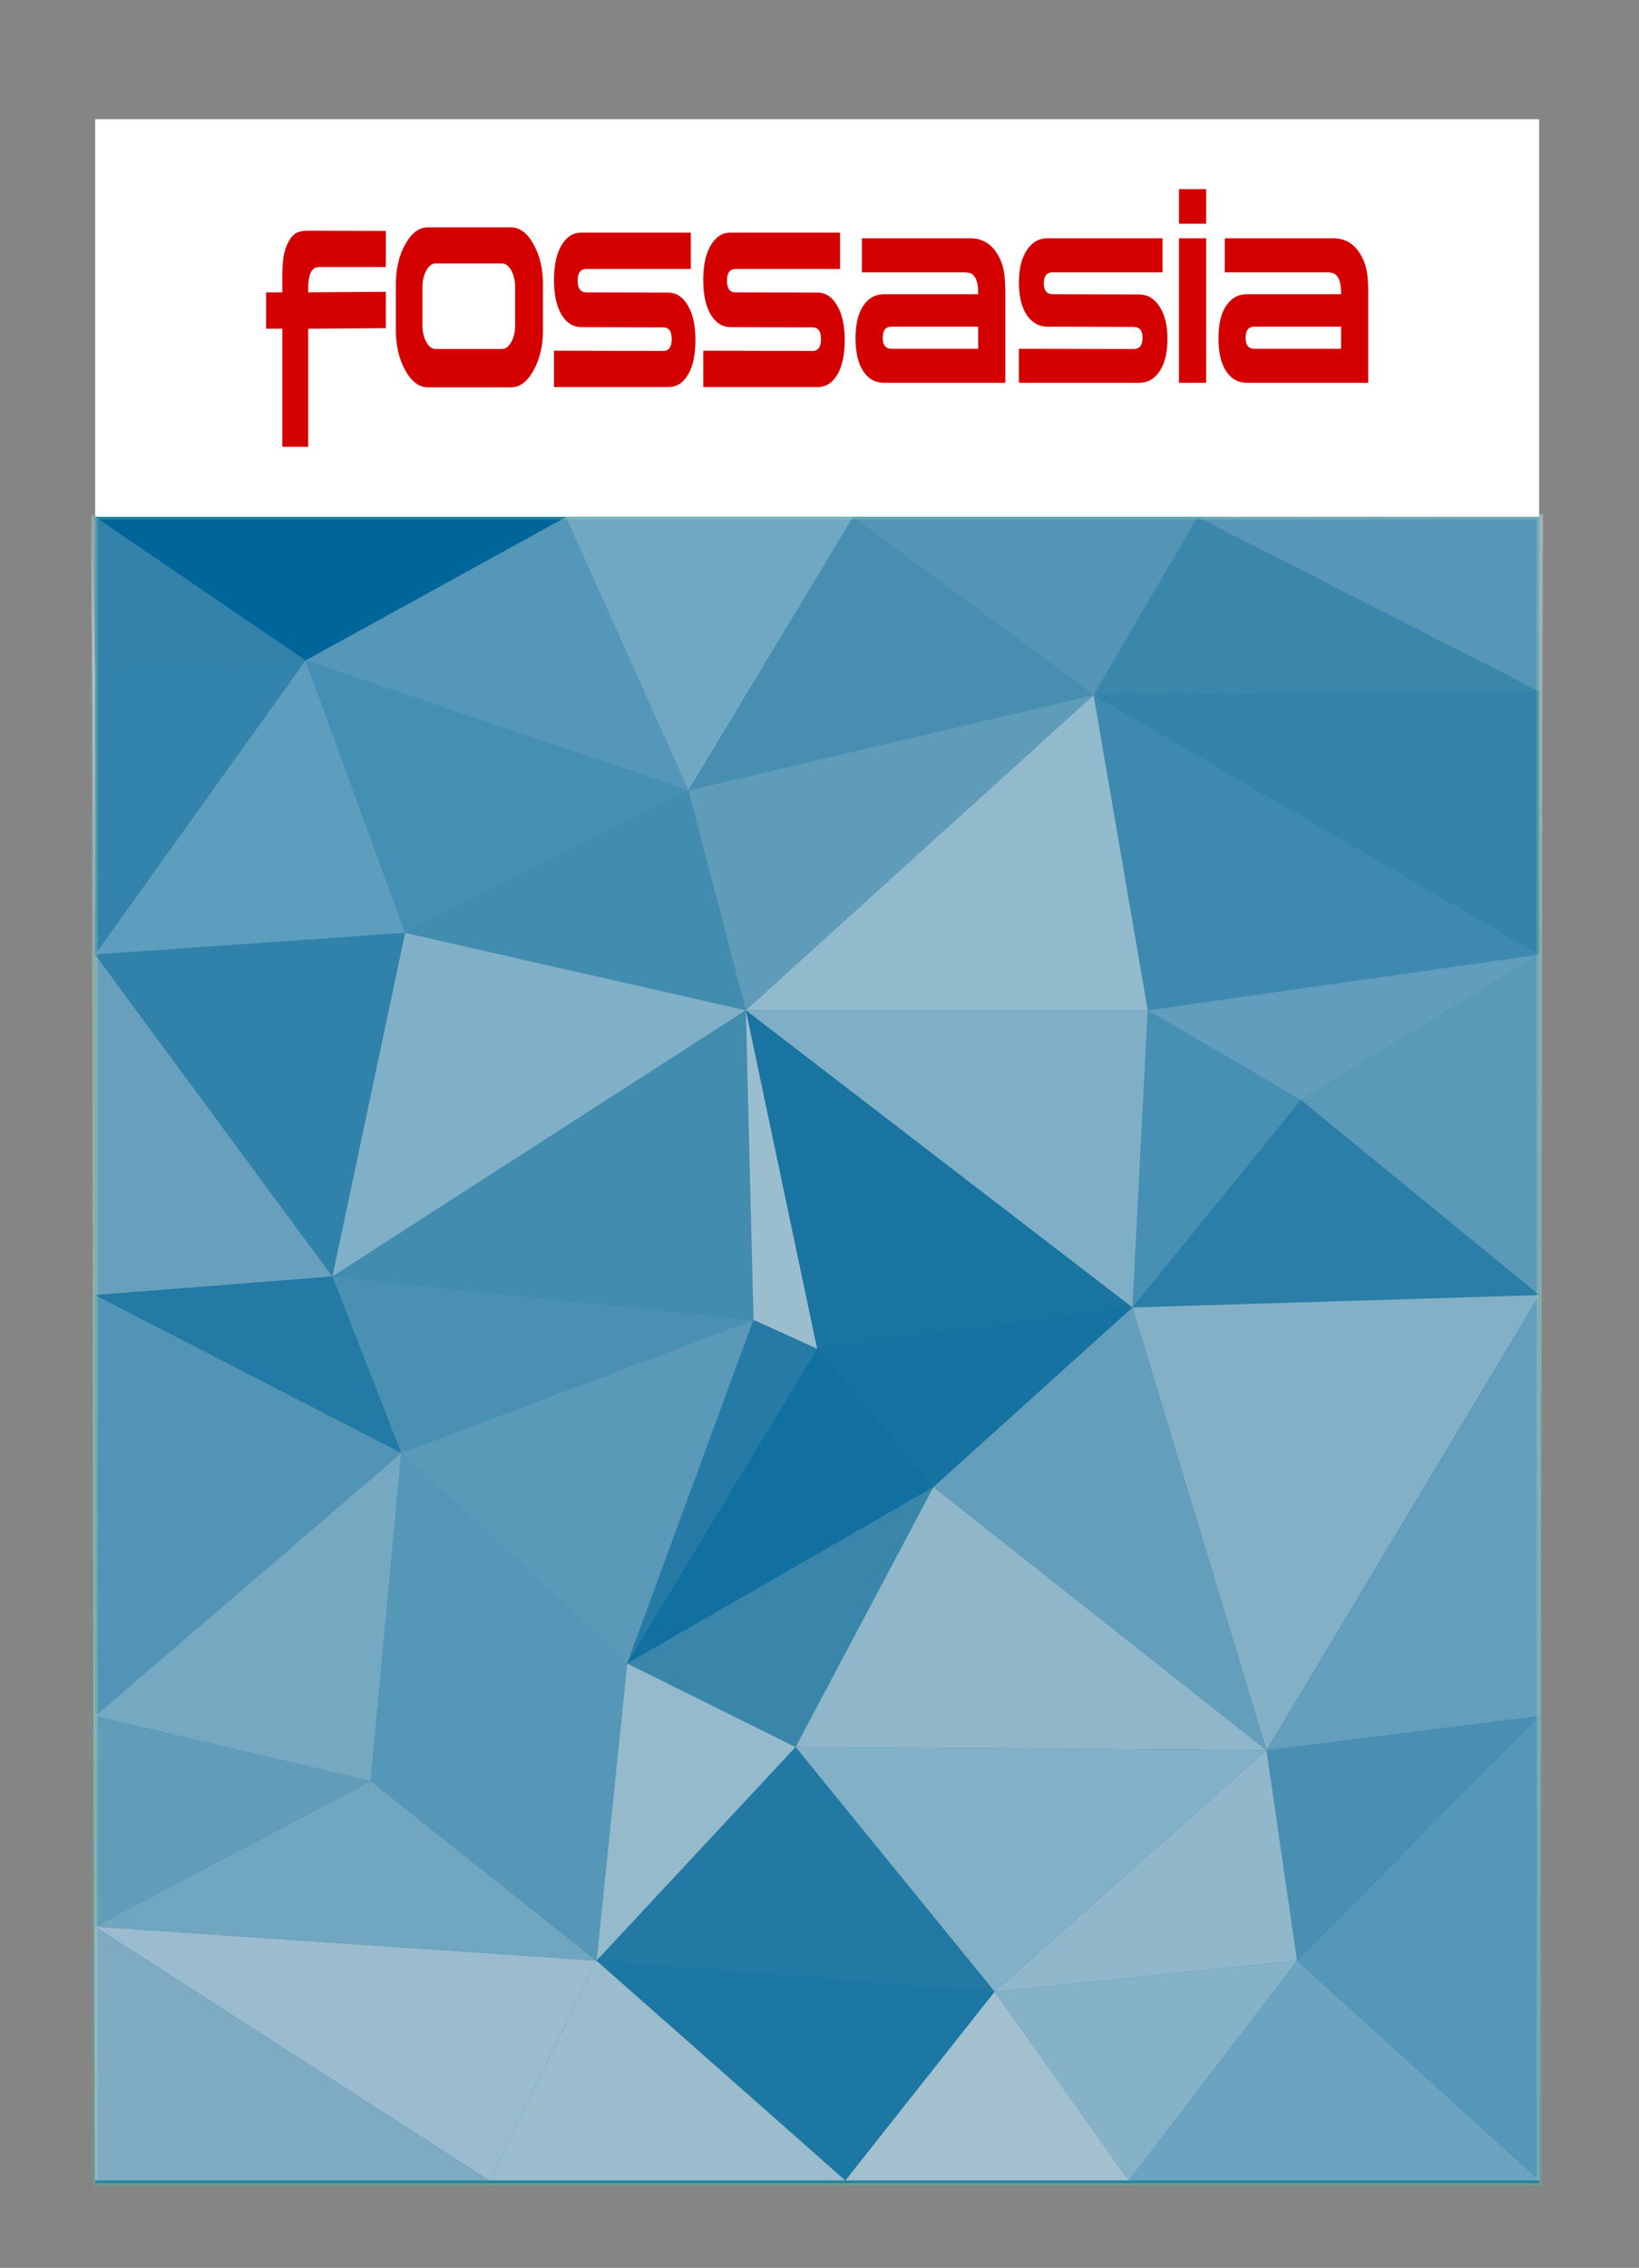 <svg xmlns="http://www.w3.org/2000/svg" xmlns:osb="http://www.openswatchbook.org/uri/2009/osb" xmlns:svg="http://www.w3.org/2000/svg" xmlns:xlink="http://www.w3.org/1999/xlink" id="svg8" width="1402.9" height="1940.301" enable-background="new" version="1.1" viewBox="0 0 371.184 513.371"><rect x="0" y="0" width="371.184" height="513.371" fill="#333333" stroke="none"/><defs id="defs2"><linearGradient id="linearGradient2559" osb:paint="solid"><stop id="stop2557" offset="0" stop-color="#5eba9d" stop-opacity=".38"/></linearGradient><linearGradient id="linearGradient2464" osb:paint="solid"><stop id="stop2462" offset="0" stop-color="#000" stop-opacity="1"/></linearGradient><linearGradient id="linearGradient2561" x1="-.435" x2="339.101" y1="71.575" y2="71.575" gradientTransform="matrix(0.966,0,0,1.98,-63.013,-143.799)" gradientUnits="userSpaceOnUse" xlink:href="#linearGradient2559"/></defs><g id="layer4" transform="translate(84.564,307.671)"><rect id="rect902" width="371.184" height="513.371" x="-84.564" y="-307.671" fill="#fff" fill-opacity="1" stroke="none" stroke-dasharray="none" stroke-miterlimit="4" stroke-opacity="1" stroke-width=".727" opacity=".403"/></g><g id="layer1" display="inline" opacity="1" transform="translate(84.564,307.671)"><rect id="rect4504" width="327.019" height="377.206" x="-63.013" y="-190.678" fill="#069" fill-opacity="1" stroke="url(#linearGradient2561)" stroke-width="1.202" opacity="1"/><g id="g920"><rect id="rect913" width="327.019" height="90.02" x="-63.013" y="-280.697" fill="#fff" fill-opacity="1" stroke="none" stroke-opacity=".141" stroke-width=".176" display="inline" opacity="1"/><path font-stretch="normal" style="line-height:20%;-inkscape-font-specification:spaceman;text-align:start" id="path2862" fill="#d40000" fill-opacity="1" stroke="none" stroke-width=".443" d="m 182.439,-264.849 v 7.827 h 6.152 v -7.827 z m -170.098,8.642 c -1.988,3e-5 -3.696,1.278 -5.122,3.836 -1.427,2.516 -2.14,5.576 -2.14,9.181 v 10.188 c 0,3.564 0.713,6.624 2.14,9.181 1.427,2.557 3.134,3.837 5.122,3.837 h 18.804 c 2.011,0 3.718,-1.279 5.122,-3.837 1.427,-2.557 2.14,-5.618 2.14,-9.181 v -10.188 c -4e-5,-3.605 -0.713,-6.666 -2.14,-9.181 -1.403,-2.557 -3.11,-3.836 -5.122,-3.836 z m -27.109,0.755 c -1.006,3e-5 -1.848,0.147 -2.526,0.44 -0.678,0.294 -1.31,0.964 -1.895,2.012 -0.585,1.048 -0.97,2.202 -1.157,3.459 -0.187,1.216 -0.281,2.745 -0.281,4.59 v 3.459 h -3.683 v 8.239 h 3.683 v 26.727 h 5.859 v -26.727 l 17.576,-0.127 v -8.238 l -17.576,0.125 v -0.88 c -10e-6,-1.803 0.257,-3.123 0.771,-3.962 0.304,-0.377 0.573,-0.629 0.807,-0.755 0.327,-0.084 0.713,-0.127 1.157,-0.127 H 2.809 v -8.175 z m 61.805,0.44 c -1.286,3e-5 -2.386,0.461 -3.298,1.384 -1.894,1.929 -2.841,5.051 -2.841,9.369 0,3.27 0.561,5.87 1.684,7.799 1.146,1.887 2.631,2.83 4.456,2.83 l 18.593,0.063 c 1.286,3e-5 1.929,0.88 1.929,2.641 -2e-5,1.803 -0.643,2.704 -1.929,2.704 l -24.733,-0.063 v 8.239 h 25.891 c 1.31,0 2.409,-0.441 3.297,-1.321 1.894,-1.845 2.841,-4.968 2.841,-9.37 -4e-5,-3.27 -0.573,-5.869 -1.719,-7.798 -1.123,-1.928 -2.596,-2.893 -4.42,-2.893 l -18.594,-0.063 c -1.286,3e-5 -1.929,-0.88 -1.929,-2.641 -10e-6,-1.761 0.643,-2.642 1.929,-2.642 h 23.681 v -8.238 z m 33.803,0 c -1.286,3e-5 -2.385,0.461 -3.297,1.384 -1.894,1.929 -2.841,5.051 -2.841,9.369 0,3.27 0.561,5.87 1.684,7.799 1.146,1.887 2.631,2.83 4.455,2.83 l 18.594,0.063 c 1.286,3e-5 1.929,0.88 1.929,2.641 -3e-5,1.803 -0.643,2.704 -1.929,2.704 l -24.733,-0.063 v 8.239 h 25.89 c 1.31,0 2.409,-0.441 3.298,-1.321 1.894,-1.845 2.841,-4.968 2.841,-9.37 -4e-5,-3.27 -0.573,-5.869 -1.719,-7.798 -1.123,-1.928 -2.596,-2.893 -4.42,-2.893 l -18.593,-0.063 c -1.286,3e-5 -1.929,-0.88 -1.929,-2.641 -1e-5,-1.761 0.643,-2.642 1.929,-2.642 h 23.68 v -8.238 z m 29.788,1.284 v 7.709 h 23.059 c 0.712,3e-5 1.24,0.078 1.584,0.235 1.13,0.51 1.694,1.981 1.695,4.413 v 0.294 h -21.291 c -1.989,3e-5 -3.573,0.883 -4.752,2.648 -1.154,1.726 -1.732,4.178 -1.732,7.356 0,3.177 0.578,5.649 1.732,7.414 1.154,1.765 2.738,2.648 4.752,2.648 h 27.443 v -19.948 c -6e-5,-2.275 -0.111,-4.04 -0.332,-5.296 -0.319,-1.687 -0.921,-3.158 -1.805,-4.413 -1.424,-2.04 -3.352,-3.06 -5.783,-3.06 z m 42.007,0 c -1.351,0 -2.505,0.432 -3.463,1.295 -1.989,1.805 -2.983,4.727 -2.983,8.767 0,3.06 0.589,5.492 1.768,7.297 1.203,1.765 2.763,2.647 4.679,2.647 l 19.523,0.059 c 1.351,0 2.026,0.823 2.026,2.471 -3e-5,1.687 -0.675,2.53 -2.026,2.53 l -25.97,-0.059 v 7.709 h 27.185 c 1.375,0 2.529,-0.413 3.462,-1.236 1.989,-1.726 2.984,-4.648 2.984,-8.767 -5e-5,-3.06 -0.602,-5.491 -1.805,-7.296 -1.179,-1.804 -2.726,-2.707 -4.641,-2.707 l -19.523,-0.059 c -1.351,0 -2.026,-0.823 -2.026,-2.471 0,-1.648 0.676,-2.472 2.026,-2.472 h 24.865 v -7.709 z m 29.804,0 v 32.717 h 6.152 v -32.717 z m 10.375,0 v 7.709 h 23.059 c 0.712,3e-5 1.24,0.078 1.584,0.235 1.13,0.51 1.695,1.981 1.695,4.413 v 0.294 h -21.292 c -1.989,3e-5 -3.573,0.883 -4.752,2.648 -1.154,1.726 -1.731,4.178 -1.731,7.356 0,3.177 0.577,5.649 1.731,7.414 1.154,1.765 2.738,2.648 4.752,2.648 h 27.443 v -19.948 c -3e-5,-2.275 -0.11,-4.04 -0.331,-5.296 -0.319,-1.687 -0.921,-3.158 -1.805,-4.413 -1.424,-2.04 -3.352,-3.06 -5.784,-3.06 z m -178.718,5.696 h 15.015 c 0.819,3e-5 1.52,0.524 2.105,1.572 0.585,1.048 0.877,2.307 0.877,3.774 v 8.678 c -2e-5,1.467 -0.292,2.726 -0.877,3.774 -0.585,1.048 -1.286,1.572 -2.105,1.572 h -15.015 c -0.819,0 -1.521,-0.524 -2.105,-1.572 -0.585,-1.048 -0.877,-2.306 -0.877,-3.774 v -8.678 c -10e-6,-1.467 0.292,-2.726 0.877,-3.774 0.585,-1.048 1.287,-1.572 2.105,-1.572 z m 103.201,14.311 h 19.67 v 5.002 h -19.67 c -1.302,0 -1.952,-0.824 -1.952,-2.472 0,-1.687 0.651,-2.53 1.952,-2.53 z m 82.184,0 h 19.671 v 5.002 h -19.671 c -1.302,0 -1.952,-0.824 -1.952,-2.472 -2e-5,-1.687 0.651,-2.53 1.952,-2.53 z" font-family="spaceman" font-size="105.933" font-style="normal" font-variant="normal" font-weight="normal" letter-spacing="-8" text-anchor="start" writing-mode="lr-tb"/></g></g><g id="layer2" display="inline" opacity=".799" transform="translate(84.564,307.671)"><g id="g6827" transform="matrix(2.317,0,0,1.873,83.308,-164.424)"><path id="path6075" fill="none" stroke="none" stroke-linecap="round" stroke-linejoin="round" stroke-width=".265" d="m -63.547,-14.338 74.47,0.363 67.463,-0.363 z"/><path id="path6077" fill="none" stroke="none" stroke-linecap="round" stroke-linejoin="round" stroke-width=".265" d="m -17.14,-13.975 h 28.063 l -74.47,-0.363 z"/><path id="path6079" fill="none" stroke="none" stroke-linecap="round" stroke-linejoin="round" stroke-width=".265" d="M 10.923,-13.975 H 44.599 L 78.386,-14.338 Z"/><path id="path6081" fill="none" stroke="none" stroke-linecap="round" stroke-linejoin="round" stroke-width=".265" d="m -42.584,3.339 25.444,-17.314 -46.407,-0.363 z"/><path id="path6083" fill="#e5e7e6" fill-opacity=".273" stroke="none" stroke-linecap="round" stroke-linejoin="round" stroke-width=".265" d="M -63.164,4.087 -42.584,3.339 -63.547,-14.338 Z"/><path id="path6085" fill="#e5e5e5" fill-opacity=".458" stroke="none" stroke-linecap="round" stroke-linejoin="round" stroke-width=".265" d="M 10.923,-13.975 34.443,7.521 44.599,-13.975 Z"/><path id="path6087" fill="#ececec" fill-opacity=".454" stroke="none" stroke-linecap="round" stroke-linejoin="round" stroke-width=".265" d="M 44.599,-13.975 78.003,7.081 78.386,-14.338 Z"/><path id="path6089" fill="#f2f2f2" fill-opacity=".577" stroke="none" stroke-linecap="round" stroke-linejoin="round" stroke-width=".265" d="m -5.167,19.054 16.09,-33.03 h -28.063 z"/><path id="path6091" fill="#e6e6e6" fill-opacity=".322" stroke="none" stroke-linecap="round" stroke-linejoin="round" stroke-width=".265" d="M 34.443,7.521 78.003,7.081 44.599,-13.975 Z"/><path id="path6093" fill="#f3f3f3" fill-opacity=".436" stroke="none" stroke-linecap="round" stroke-linejoin="round" stroke-width=".265" d="M -42.584,3.339 -5.167,19.054 -17.14,-13.975 Z"/><path id="path6095" fill="#ececec" fill-opacity=".379" stroke="none" stroke-linecap="round" stroke-linejoin="round" stroke-width=".265" d="M -5.167,19.054 34.443,7.521 10.923,-13.975 Z"/><path id="path6097" fill="#f9f9f9" fill-opacity=".352" stroke="none" stroke-linecap="round" stroke-linejoin="round" stroke-width=".265" d="M -32.856,36.267 -5.167,19.054 -42.584,3.339 Z"/><path id="path6099" fill="#f7f7f7" fill-opacity=".26" stroke="none" stroke-linecap="round" stroke-linejoin="round" stroke-width=".265" d="M -63.164,38.886 -42.584,3.339 -63.164,4.087 Z"/><path id="path6101" fill="#f9f9f9" fill-opacity=".467" stroke="none" stroke-linecap="round" stroke-linejoin="round" stroke-width=".265" d="m -63.164,38.886 30.308,-2.619 -9.729,-32.928 z"/><path id="path6103" fill="#ededed" fill-opacity=".273" stroke="none" stroke-linecap="round" stroke-linejoin="round" stroke-width=".265" d="M 34.443,7.521 78.003,38.886 V 7.081 Z"/><path id="path6105" fill="#f2f2f2" fill-opacity=".313" stroke="none" stroke-linecap="round" stroke-linejoin="round" stroke-width=".265" d="M 39.735,45.621 78.003,38.886 34.443,7.521 Z"/><path id="path6107" fill="#eee" fill-opacity=".348" stroke="none" stroke-linecap="round" stroke-linejoin="round" stroke-width=".265" d="M -32.856,36.267 0.446,45.621 -5.167,19.054 Z"/><path id="path6109" fill="#f0f0f0" fill-opacity=".493" stroke="none" stroke-linecap="round" stroke-linejoin="round" stroke-width=".265" d="M 0.446,45.621 34.443,7.521 -5.167,19.054 Z"/><path id="path6111" fill="#efefef" fill-opacity=".762" stroke="none" stroke-linecap="round" stroke-linejoin="round" stroke-width=".265" d="M 0.446,45.621 39.735,45.621 34.443,7.521 Z"/><path id="path6113" fill="#ececec" fill-opacity=".511" stroke="none" stroke-linecap="round" stroke-linejoin="round" stroke-width=".265" d="M 54.702,56.472 78.003,38.886 39.735,45.621 Z"/><path id="path6115" fill="#f1f1f1" fill-opacity=".251" stroke="none" stroke-linecap="round" stroke-linejoin="round" stroke-width=".265" d="m -63.164,38.886 23.199,38.914 7.109,-41.534 z"/><path id="path6117" fill="#ececec" fill-opacity=".485" stroke="none" stroke-linecap="round" stroke-linejoin="round" stroke-width=".265" d="M 54.702,56.472 78.003,80.045 V 38.886 Z"/><path id="path6119" fill="#f2f2f2" fill-opacity=".37" stroke="none" stroke-linecap="round" stroke-linejoin="round" stroke-width=".265" d="M 39.735,45.621 38.238,81.542 54.702,56.472 Z"/><path id="path6121" fill="#e7e7e7" fill-opacity=".559" stroke="none" stroke-linecap="round" stroke-linejoin="round" stroke-width=".265" d="M -63.164,80.045 -39.965,77.8 -63.164,38.886 Z"/><path id="path6123" fill="#f0f0f0" fill-opacity=".665" stroke="none" stroke-linecap="round" stroke-linejoin="round" stroke-width=".265" d="M -39.965,77.8 0.446,45.621 -32.856,36.267 Z"/><path id="path6125" fill="#ebebeb" fill-opacity=".824" stroke="none" stroke-linecap="round" stroke-linejoin="round" stroke-width=".265" d="M 7.419,86.542 0.446,45.621 1.195,83.039 Z"/><path id="path6127" fill="#f0f0f0" fill-opacity=".652" stroke="none" stroke-linecap="round" stroke-linejoin="round" stroke-width=".265" d="M 0.446,45.621 38.238,81.542 39.735,45.621 Z"/><path id="path6129" fill="#e9e9e9" fill-opacity=".145" stroke="none" stroke-linecap="round" stroke-linejoin="round" stroke-width=".265" d="M 7.419,86.542 38.238,81.542 0.446,45.621 Z"/><path id="path6131" fill="#eee" fill-opacity=".348" stroke="none" stroke-linecap="round" stroke-linejoin="round" stroke-width=".265" d="M -39.965,77.8 1.195,83.039 0.446,45.621 Z"/><path id="path6133" fill="#ececec" fill-opacity=".225" stroke="none" stroke-linecap="round" stroke-linejoin="round" stroke-width=".265" d="M 38.238,81.542 78.003,80.045 54.702,56.472 Z"/><path id="path6135" fill="#e8e8e8" fill-opacity=".119" stroke="none" stroke-linecap="round" stroke-linejoin="round" stroke-width=".265" d="M 18.781,103.244 38.238,81.542 7.419,86.542 Z"/><path id="path6137" fill="#ececec" fill-opacity=".396" stroke="none" stroke-linecap="round" stroke-linejoin="round" stroke-width=".265" d="M -33.23,99.128 1.195,83.039 -39.965,77.8 Z"/><path id="path6139" fill="#f0f0f0" fill-opacity=".176" stroke="none" stroke-linecap="round" stroke-linejoin="round" stroke-width=".265" d="m -63.164,80.045 29.934,19.083 -6.735,-21.328 z"/><path id="path6141" fill="#eaeaea" fill-opacity=".48" stroke="none" stroke-linecap="round" stroke-linejoin="round" stroke-width=".265" d="M -11.153,124.573 1.195,83.039 -33.23,99.128 Z"/><path id="path6143" fill="#e6e6e6" fill-opacity=".203" stroke="none" stroke-linecap="round" stroke-linejoin="round" stroke-width=".265" d="M -11.153,124.573 7.419,86.542 1.195,83.039 Z"/><path id="path6145" fill="#e4e4e4" fill-opacity=".093" stroke="none" stroke-linecap="round" stroke-linejoin="round" stroke-width=".265" d="M -11.153,124.573 18.781,103.244 7.419,86.542 Z"/><path id="path6147" fill="#ececec" fill-opacity=".427" stroke="none" stroke-linecap="round" stroke-linejoin="round" stroke-width=".265" d="M -63.164,130.934 -33.23,99.128 -63.164,80.045 Z"/><path id="path6149" fill="#e4e4e4" fill-opacity=".322" stroke="none" stroke-linecap="round" stroke-linejoin="round" stroke-width=".265" d="M 5.31,134.675 18.781,103.244 -11.153,124.573 Z"/><path id="path6151" fill="#ebebeb" fill-opacity=".529" stroke="none" stroke-linecap="round" stroke-linejoin="round" stroke-width=".265" d="M 18.781,103.244 51.334,135.049 38.238,81.542 Z"/><path id="path6153" fill="#eaeaea" fill-opacity=".7" stroke="none" stroke-linecap="round" stroke-linejoin="round" stroke-width=".265" d="M 51.334,135.049 78.003,80.045 38.238,81.542 Z"/><path id="path6155" fill="#ededed" fill-opacity=".524" stroke="none" stroke-linecap="round" stroke-linejoin="round" stroke-width=".265" d="m 51.334,135.049 26.669,-4.116 V 80.045 Z"/><path id="path6157" fill="#ececec" fill-opacity=".449" stroke="none" stroke-linecap="round" stroke-linejoin="round" stroke-width=".265" d="M -36.223,138.791 -11.153,124.573 -33.23,99.128 Z"/><path id="path6159" fill="#e9e9e9" fill-opacity=".626" stroke="none" stroke-linecap="round" stroke-linejoin="round" stroke-width=".265" d="m -63.164,130.934 26.941,7.858 2.993,-39.663 z"/><path id="path6161" fill="#e7e7e7" fill-opacity=".775" stroke="none" stroke-linecap="round" stroke-linejoin="round" stroke-width=".265" d="M 5.31,134.675 51.334,135.049 18.781,103.244 Z"/><path id="path6163" fill="#e2e3e3" fill-opacity=".537" stroke="none" stroke-linecap="round" stroke-linejoin="round" stroke-width=".265" d="m -63.164,156.378 26.941,-17.586 -26.941,-7.858 z"/><path id="path6165" fill="#eaeaea" fill-opacity=".789" stroke="none" stroke-linecap="round" stroke-linejoin="round" stroke-width=".265" d="M -14.147,160.494 5.31,134.675 -11.153,124.573 Z"/><path id="path6167" fill="#e9e9e9" fill-opacity=".458" stroke="none" stroke-linecap="round" stroke-linejoin="round" stroke-width=".265" d="m -36.223,138.791 22.076,21.702 2.993,-35.921 z"/><path id="path6169" fill="#ececec" fill-opacity=".687" stroke="none" stroke-linecap="round" stroke-linejoin="round" stroke-width=".265" d="M 24.768,164.235 51.334,135.049 5.31,134.675 Z"/><path id="path6171" fill="#e8e8e8" fill-opacity=".392" stroke="none" stroke-linecap="round" stroke-linejoin="round" stroke-width=".265" d="m 54.328,160.494 23.675,-29.56 -26.669,4.116 z"/><path id="path6173" fill="#e8e8e8" fill-opacity=".78" stroke="none" stroke-linecap="round" stroke-linejoin="round" stroke-width=".265" d="m 24.768,164.235 29.56,-3.742 -2.993,-25.444 z"/><path id="path6175" fill="#eaeaea" fill-opacity=".176" stroke="none" stroke-linecap="round" stroke-linejoin="round" stroke-width=".265" d="M -14.147,160.494 24.768,164.235 5.31,134.675 Z"/><path id="path6177" fill="#ebebeb" fill-opacity=".714" stroke="none" stroke-linecap="round" stroke-linejoin="round" stroke-width=".265" d="M 37.864,187.06 54.328,160.494 24.768,164.235 Z"/><path id="path6179" fill="#f5f5f5" fill-opacity=".427" stroke="none" stroke-linecap="round" stroke-linejoin="round" stroke-width=".265" d="m 78.003,187.06 v -56.127 l -23.675,29.56 z"/><path id="path6181" fill="#ebebeb" fill-opacity=".154" stroke="none" stroke-linecap="round" stroke-linejoin="round" stroke-width=".265" d="M -14.147,160.494 10.175,187.06 24.768,164.235 Z"/><path id="path6183" fill="#eaeaea" fill-opacity=".604" stroke="none" stroke-linecap="round" stroke-linejoin="round" stroke-width=".265" d="m -63.164,156.378 49.017,4.116 -22.076,-21.702 z"/><path id="path6185" fill="#e9e9e9" fill-opacity=".828" stroke="none" stroke-linecap="round" stroke-linejoin="round" stroke-width=".265" d="m -63.164,156.378 38.54,30.683 10.477,-26.567 z"/><path id="path6187" fill="#e4e5e5" fill-opacity=".885" stroke="none" stroke-linecap="round" stroke-linejoin="round" stroke-width=".265" d="M 10.175,187.06 H 37.864 L 24.768,164.235 Z"/><path id="path6189" fill="#e1e2e2" fill-opacity=".7" stroke="none" stroke-linecap="round" stroke-linejoin="round" stroke-width=".265" d="m -63.164,187.06 h 38.54 l -38.54,-30.683 z"/><path id="path6191" fill="#e6e7e7" fill-opacity=".833" stroke="none" stroke-linecap="round" stroke-linejoin="round" stroke-width=".265" d="M -24.624,187.06 H 10.175 L -14.147,160.494 Z"/><path id="path6193" fill="#eff0ef" fill-opacity=".559" stroke="none" stroke-linecap="round" stroke-linejoin="round" stroke-width=".265" d="M 37.864,187.06 H 78.003 L 54.328,160.494 Z"/><path id="path6195" fill="#d8dbda" fill-opacity=".767" stroke="none" stroke-linecap="round" stroke-linejoin="round" stroke-width=".265" d="m -63.547,-14.338 0.383,53.224 V 4.087 Z"/><path id="path6197" fill="#dddede" fill-opacity=".507" stroke="none" stroke-linecap="round" stroke-linejoin="round" stroke-width=".265" d="M 78.003,38.886 78.386,-14.338 78.003,7.081 Z"/><path id="path6199" fill="#e2e3e3" fill-opacity=".357" stroke="none" stroke-linecap="round" stroke-linejoin="round" stroke-width=".265" d="M 78.003,80.045 78.386,-14.338 78.003,38.886 Z"/><path id="path6201" fill="#dfe0e0" fill-opacity=".317" stroke="none" stroke-linecap="round" stroke-linejoin="round" stroke-width=".265" d="m -63.547,-14.338 0.383,94.383 V 38.886 Z"/><path id="path6203" fill="#e2e3e2" fill-opacity=".269" stroke="none" stroke-linecap="round" stroke-linejoin="round" stroke-width=".265" d="M 78.003,130.934 78.386,-14.338 78.003,80.045 Z"/><path id="path6205" fill="#e0e1e1" fill-opacity=".322" stroke="none" stroke-linecap="round" stroke-linejoin="round" stroke-width=".265" d="m -63.547,-14.338 0.383,145.271 V 80.045 Z"/><path id="path6207" fill="#e1e2e2" fill-opacity=".511" stroke="none" stroke-linecap="round" stroke-linejoin="round" stroke-width=".265" d="m -63.547,-14.338 0.383,170.716 v -25.444 z"/><path id="path6209" fill="#e3e4e4" fill-opacity=".383" stroke="none" stroke-linecap="round" stroke-linejoin="round" stroke-width=".265" d="M 78.003,187.06 78.386,-14.338 78.003,130.934 Z"/><path id="path6211" fill="#e0e1e1" fill-opacity=".599" stroke="none" stroke-linecap="round" stroke-linejoin="round" stroke-width=".265" d="m -63.547,-14.338 0.383,201.398 v -30.683 z"/></g></g></svg>